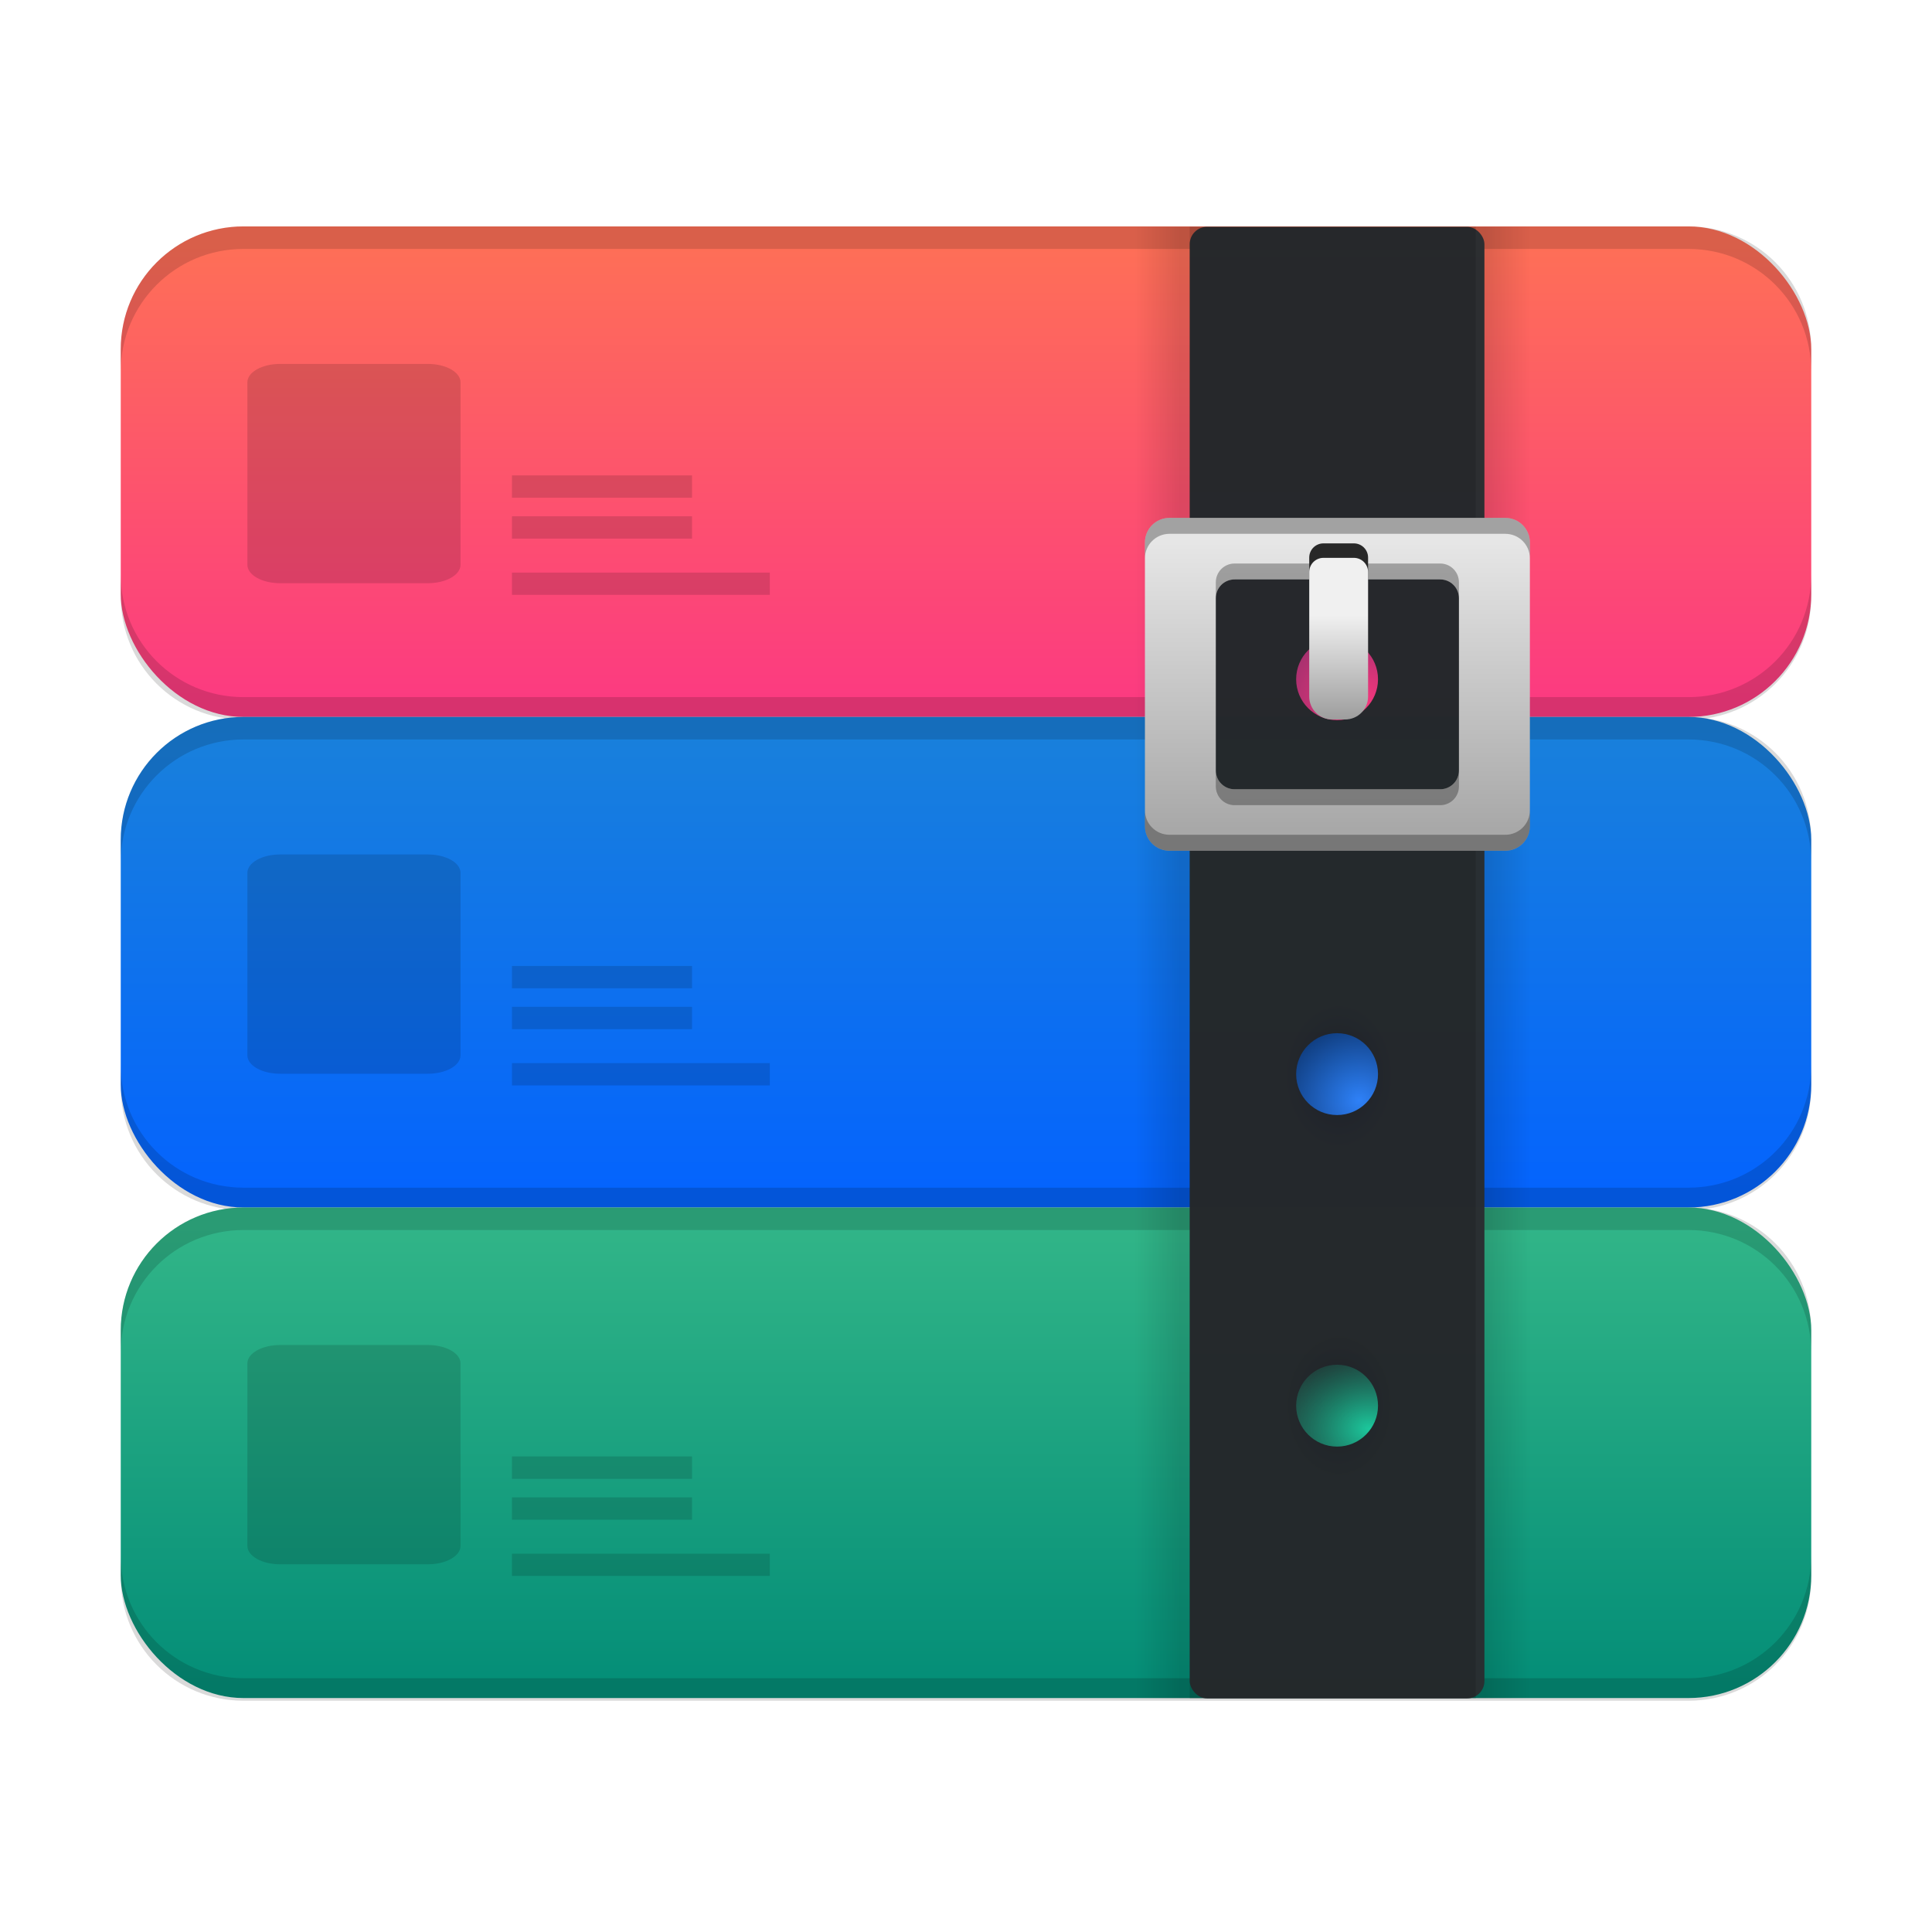 <?xml version="1.0" encoding="UTF-8" standalone="no"?>
<svg
   xmlns:dc="http://purl.org/dc/elements/1.1/"
   xmlns:cc="http://creativecommons.org/ns#"
   xmlns:rdf="http://www.w3.org/1999/02/22-rdf-syntax-ns#"
   xmlns:svg="http://www.w3.org/2000/svg"
   xmlns="http://www.w3.org/2000/svg"
   xmlns:xlink="http://www.w3.org/1999/xlink"
   xmlns:sodipodi="http://sodipodi.sourceforge.net/DTD/sodipodi-0.dtd"
   xmlns:inkscape="http://www.inkscape.org/namespaces/inkscape"
   width="128"
   height="128"
   viewBox="0 0 128 128"
   version="1.1"
   id="svg256"
   sodipodi:docname="deepin-compressor.svg"
   inkscape:version="0.92.3 (2405546, 2018-03-11)">
  <sodipodi:namedview
     pagecolor="#ffffff"
     bordercolor="#666666"
     borderopacity="1"
     objecttolerance="10"
     gridtolerance="10"
     guidetolerance="10"
     inkscape:pageopacity="0"
     inkscape:pageshadow="2"
     inkscape:window-width="1920"
     inkscape:window-height="1028"
     id="namedview258"
     showgrid="false"
     inkscape:zoom="3.6875"
     inkscape:cx="-12.053007"
     inkscape:cy="57.660102"
     inkscape:window-x="0"
     inkscape:window-y="26"
     inkscape:window-maximized="1"
     inkscape:current-layer="svg256" />
  <defs
     id="defs196">
    <linearGradient
       inkscape:collect="always"
       id="linearGradient1246">
      <stop
         style="stop-color:#f0f0f0;stop-opacity:1;"
         offset="0"
         id="stop1242" />
      <stop
         style="stop-color:#939393;stop-opacity:1"
         offset="1"
         id="stop1244" />
    </linearGradient>
    <linearGradient
       id="linearGradient1235"
       inkscape:collect="always">
      <stop
         id="stop1231"
         offset="0"
         style="stop-color:#fc377f;stop-opacity:1" />
      <stop
         id="stop1233"
         offset="1"
         style="stop-color:#022250;stop-opacity:1" />
    </linearGradient>
    <linearGradient
       inkscape:collect="always"
       id="linearGradient1203">
      <stop
         style="stop-color:#e6e6e6;stop-opacity:1;"
         offset="0"
         id="stop1199" />
      <stop
         style="stop-color:#a8a8a8;stop-opacity:1"
         offset="1"
         id="stop1201" />
    </linearGradient>
    <linearGradient
       inkscape:collect="always"
       id="linearGradient1189">
      <stop
         style="stop-color:#000000;stop-opacity:1;"
         offset="0"
         id="stop1185" />
      <stop
         style="stop-color:#000000;stop-opacity:0;"
         offset="1"
         id="stop1187" />
    </linearGradient>
    <linearGradient
       inkscape:collect="always"
       id="linearGradient1179">
      <stop
         style="stop-color:#1cca9e;stop-opacity:1"
         offset="0"
         id="stop1175" />
      <stop
         style="stop-color:#16a07d;stop-opacity:0;"
         offset="1"
         id="stop1177" />
    </linearGradient>
    <linearGradient
       inkscape:collect="always"
       id="linearGradient1164">
      <stop
         style="stop-color:#000000;stop-opacity:1"
         offset="0"
         id="stop1160" />
      <stop
         style="stop-color:#000813;stop-opacity:0"
         offset="1"
         id="stop1162" />
    </linearGradient>
    <linearGradient
       inkscape:collect="always"
       id="linearGradient1152">
      <stop
         style="stop-color:#2e82fb;stop-opacity:1"
         offset="0"
         id="stop1148" />
      <stop
         style="stop-color:#022250;stop-opacity:1"
         offset="1"
         id="stop1150" />
    </linearGradient>
    <linearGradient
       inkscape:collect="always"
       id="linearGradient1134">
      <stop
         style="stop-color:#2eb486;stop-opacity:1"
         offset="0"
         id="stop1130" />
      <stop
         style="stop-color:#008c75;stop-opacity:1"
         offset="1"
         id="stop1132" />
    </linearGradient>
    <linearGradient
       id="linearGradient1116"
       inkscape:collect="always">
      <stop
         id="stop1112"
         offset="0"
         style="stop-color:#157edb;stop-opacity:1" />
      <stop
         id="stop1114"
         offset="1"
         style="stop-color:#0061fe;stop-opacity:1" />
    </linearGradient>
    <linearGradient
       inkscape:collect="always"
       id="linearGradient1073">
      <stop
         style="stop-color:#fe6d54;stop-opacity:1"
         offset="0"
         id="stop1069" />
      <stop
         style="stop-color:#fc377f;stop-opacity:1"
         offset="1"
         id="stop1071" />
    </linearGradient>
    <filter
       id="deepin-archive-manager-a"
       width="128.6%"
       height="133.7%"
       x="-14.3%"
       y="-16.3%"
       filterUnits="objectBoundingBox">
      <feOffset
         dy="2"
         in="SourceAlpha"
         result="shadowOffsetOuter1"
         id="feOffset2" />
      <feGaussianBlur
         in="shadowOffsetOuter1"
         result="shadowBlurOuter1"
         stdDeviation="3"
         id="feGaussianBlur4" />
      <feComposite
         in="shadowBlurOuter1"
         in2="SourceAlpha"
         operator="out"
         result="shadowBlurOuter1"
         id="feComposite6" />
      <feColorMatrix
         in="shadowBlurOuter1"
         result="shadowMatrixOuter1"
         values="0 0 0 0 0   0 0 0 0 0   0 0 0 0 0  0 0 0 0.2 0"
         id="feColorMatrix8" />
      <feMerge
         id="feMerge14">
        <feMergeNode
           in="shadowMatrixOuter1"
           id="feMergeNode10" />
        <feMergeNode
           in="SourceGraphic"
           id="feMergeNode12" />
      </feMerge>
    </filter>
    <linearGradient
       id="deepin-archive-manager-b"
       x1="50%"
       x2="50%"
       y1="4.032%"
       y2="61.468%">
      <stop
         offset="0%"
         stop-color="#FF7253"
         id="stop17" />
      <stop
         offset="100%"
         stop-color="#FD3A80"
         id="stop19" />
    </linearGradient>
    <rect
       id="deepin-archive-manager-c"
       width="112"
       height="32.5"
       x="0"
       y="0"
       rx="7.84" />
    <filter
       id="deepin-archive-manager-d"
       width="100.9%"
       height="103.1%"
       x="-.4%"
       y="-1.5%"
       filterUnits="objectBoundingBox">
      <feOffset
         dy="1"
         in="SourceAlpha"
         result="shadowOffsetInner1"
         id="feOffset23" />
      <feComposite
         in="shadowOffsetInner1"
         in2="SourceAlpha"
         k2="-1"
         k3="1"
         operator="arithmetic"
         result="shadowInnerInner1"
         id="feComposite25" />
      <feColorMatrix
         in="shadowInnerInner1"
         result="shadowMatrixInner1"
         values="0 0 0 0 1   0 0 0 0 0.819   0 0 0 0 0.616  0 0 0 0.317 0"
         id="feColorMatrix27" />
      <feOffset
         dy="-1"
         in="SourceAlpha"
         result="shadowOffsetInner2"
         id="feOffset29" />
      <feComposite
         in="shadowOffsetInner2"
         in2="SourceAlpha"
         k2="-1"
         k3="1"
         operator="arithmetic"
         result="shadowInnerInner2"
         id="feComposite31" />
      <feColorMatrix
         in="shadowInnerInner2"
         result="shadowMatrixInner2"
         values="0 0 0 0 0   0 0 0 0 0   0 0 0 0 0  0 0 0 0.174 0"
         id="feColorMatrix33" />
      <feMerge
         id="feMerge39">
        <feMergeNode
           in="shadowMatrixInner1"
           id="feMergeNode35" />
        <feMergeNode
           in="shadowMatrixInner2"
           id="feMergeNode37" />
      </feMerge>
    </filter>
    <linearGradient
       id="deepin-archive-manager-e"
       x1="50%"
       x2="50%"
       y1=".726%"
       y2="48.178%">
      <stop
         offset="0%"
         stop-color="#1B85D5"
         id="stop42" />
      <stop
         offset="100%"
         stop-color="#0762FF"
         id="stop44" />
    </linearGradient>
    <rect
       id="deepin-archive-manager-f"
       width="112"
       height="32.5"
       x="0"
       y="32.5"
       rx="7.84" />
    <filter
       id="deepin-archive-manager-g"
       width="100.9%"
       height="103.1%"
       x="-.4%"
       y="-1.5%"
       filterUnits="objectBoundingBox">
      <feOffset
         dy="1"
         in="SourceAlpha"
         result="shadowOffsetInner1"
         id="feOffset48" />
      <feComposite
         in="shadowOffsetInner1"
         in2="SourceAlpha"
         k2="-1"
         k3="1"
         operator="arithmetic"
         result="shadowInnerInner1"
         id="feComposite50" />
      <feColorMatrix
         in="shadowInnerInner1"
         result="shadowMatrixInner1"
         values="0 0 0 0 0.638   0 0 0 0 0.734   0 0 0 0 0.99  0 0 0 0.5 0"
         id="feColorMatrix52" />
      <feOffset
         dy="-1"
         in="SourceAlpha"
         result="shadowOffsetInner2"
         id="feOffset54" />
      <feComposite
         in="shadowOffsetInner2"
         in2="SourceAlpha"
         k2="-1"
         k3="1"
         operator="arithmetic"
         result="shadowInnerInner2"
         id="feComposite56" />
      <feColorMatrix
         in="shadowInnerInner2"
         result="shadowMatrixInner2"
         values="0 0 0 0 0   0 0 0 0 0   0 0 0 0 0  0 0 0 0.1 0"
         id="feColorMatrix58" />
      <feMerge
         id="feMerge64">
        <feMergeNode
           in="shadowMatrixInner1"
           id="feMergeNode60" />
        <feMergeNode
           in="shadowMatrixInner2"
           id="feMergeNode62" />
      </feMerge>
    </filter>
    <linearGradient
       id="deepin-archive-manager-h"
       x1="50%"
       x2="50%"
       y1="0%"
       y2="65.425%">
      <stop
         offset="0%"
         stop-color="#3BBF8B"
         id="stop67" />
      <stop
         offset="100%"
         stop-color="#028D76"
         id="stop69" />
    </linearGradient>
    <rect
       id="deepin-archive-manager-i"
       width="112"
       height="32.5"
       x="0"
       y="65"
       rx="7.84" />
    <filter
       id="deepin-archive-manager-j"
       width="100.9%"
       height="103.1%"
       x="-.4%"
       y="-1.5%"
       filterUnits="objectBoundingBox">
      <feOffset
         dy="1"
         in="SourceAlpha"
         result="shadowOffsetInner1"
         id="feOffset73" />
      <feComposite
         in="shadowOffsetInner1"
         in2="SourceAlpha"
         k2="-1"
         k3="1"
         operator="arithmetic"
         result="shadowInnerInner1"
         id="feComposite75" />
      <feColorMatrix
         in="shadowInnerInner1"
         result="shadowMatrixInner1"
         values="0 0 0 0 0.778   0 0 0 0 1   0 0 0 0 0.761  0 0 0 0.173 0"
         id="feColorMatrix77" />
      <feOffset
         dy="-1"
         in="SourceAlpha"
         result="shadowOffsetInner2"
         id="feOffset79" />
      <feComposite
         in="shadowOffsetInner2"
         in2="SourceAlpha"
         k2="-1"
         k3="1"
         operator="arithmetic"
         result="shadowInnerInner2"
         id="feComposite81" />
      <feColorMatrix
         in="shadowInnerInner2"
         result="shadowMatrixInner2"
         values="0 0 0 0 0   0 0 0 0 0   0 0 0 0 0  0 0 0 0.138 0"
         id="feColorMatrix83" />
      <feMerge
         id="feMerge89">
        <feMergeNode
           in="shadowMatrixInner1"
           id="feMergeNode85" />
        <feMergeNode
           in="shadowMatrixInner2"
           id="feMergeNode87" />
      </feMerge>
    </filter>
    <linearGradient
       id="deepin-archive-manager-m"
       x1="50%"
       x2="50%"
       y1="0%"
       y2="100%">
      <stop
         offset="0%"
         stop-color="#4C4D52"
         id="stop92" />
      <stop
         offset="100%"
         stop-color="#27282C"
         id="stop94" />
    </linearGradient>
    <path
       id="deepin-archive-manager-l"
       d="M88.62,0 C89.161,-9.94240014e-17 89.6,0.439 89.6,0.98 L89.6,97.02 C89.6,97.561 89.161,98 88.62,98 L71.589,98 C71.047,98 70.609,97.561 70.609,97.02 L70.609,0.98 C70.609,0.439 71.047,4.09622689e-15 71.589,0 L88.62,0 Z M80.104,72.172 C78.793,72.172 77.73,73.253 77.73,74.586 C77.73,75.919 78.793,77 80.104,77 C81.415,77 82.478,75.919 82.478,74.586 C82.478,73.253 81.415,72.172 80.104,72.172 Z M80.104,50.448 C78.793,50.448 77.73,51.529 77.73,52.862 C77.73,54.195 78.793,55.276 80.104,55.276 C81.415,55.276 82.478,54.195 82.478,52.862 C82.478,51.529 81.415,50.448 80.104,50.448 Z M80.104,27.759 C78.793,27.759 77.73,28.839 77.73,30.172 C77.73,31.506 78.793,32.586 80.104,32.586 C81.415,32.586 82.478,31.506 82.478,30.172 C82.478,28.839 81.415,27.759 80.104,27.759 Z" />
    <filter
       id="deepin-archive-manager-k"
       width="110.5%"
       height="102%"
       x="-2.6%"
       y="-.5%"
       filterUnits="objectBoundingBox">
      <feOffset
         dx="1"
         dy="1"
         in="SourceAlpha"
         result="shadowOffsetOuter1"
         id="feOffset98" />
      <feColorMatrix
         in="shadowOffsetOuter1"
         values="0 0 0 0 0   0 0 0 0 0   0 0 0 0 0  0 0 0 0.082 0"
         id="feColorMatrix100" />
    </filter>
    <linearGradient
       id="deepin-archive-manager-n"
       x1="50%"
       x2="50%"
       y1="0%"
       y2="100%">
      <stop
         offset="0%"
         stop-color="#37393E"
         id="stop103" />
      <stop
         offset="100%"
         stop-color="#2A2C30"
         id="stop105" />
    </linearGradient>
    <path
       id="deepin-archive-manager-o"
       d="M88.62,0.492 C89.161,0.492 89.6,0.931 89.6,1.472 L89.6,96.528 C89.6,97.069 89.161,97.508 88.62,97.508 L71.589,97.508 C71.047,97.508 70.609,97.069 70.609,96.528 L70.609,1.472 C70.609,0.931 71.047,0.492 71.589,0.492 L88.62,0.492 Z M80.104,72.168 C78.793,72.168 77.73,73.248 77.73,74.581 C77.73,75.914 78.793,76.994 80.104,76.994 C81.415,76.994 82.478,75.914 82.478,74.581 C82.478,73.248 81.415,72.168 80.104,72.168 Z M80.104,50.448 C78.793,50.448 77.73,51.528 77.73,52.861 C77.73,54.194 78.793,55.275 80.104,55.275 C81.415,55.275 82.478,54.194 82.478,52.861 C82.478,51.528 81.415,50.448 80.104,50.448 Z M80.104,27.763 C78.793,27.763 77.73,28.843 77.73,30.176 C77.73,31.509 78.793,32.589 80.104,32.589 C81.415,32.589 82.478,31.509 82.478,30.176 C82.478,28.843 81.415,27.763 80.104,27.763 Z" />
    <filter
       id="deepin-archive-manager-p"
       width="105.3%"
       height="101%"
       x="-2.6%"
       y="-.5%"
       filterUnits="objectBoundingBox">
      <feOffset
         dy="-1"
         in="SourceAlpha"
         result="shadowOffsetInner1"
         id="feOffset109" />
      <feComposite
         in="shadowOffsetInner1"
         in2="SourceAlpha"
         k2="-1"
         k3="1"
         operator="arithmetic"
         result="shadowInnerInner1"
         id="feComposite111" />
      <feColorMatrix
         in="shadowInnerInner1"
         result="shadowMatrixInner1"
         values="0 0 0 0 0   0 0 0 0 0   0 0 0 0 0  0 0 0 0.07 0"
         id="feColorMatrix113" />
      <feOffset
         dy="1"
         in="SourceAlpha"
         result="shadowOffsetInner2"
         id="feOffset115" />
      <feComposite
         in="shadowOffsetInner2"
         in2="SourceAlpha"
         k2="-1"
         k3="1"
         operator="arithmetic"
         result="shadowInnerInner2"
         id="feComposite117" />
      <feColorMatrix
         in="shadowInnerInner2"
         result="shadowMatrixInner2"
         values="0 0 0 0 1   0 0 0 0 1   0 0 0 0 1  0 0 0 0.107 0"
         id="feColorMatrix119" />
      <feMerge
         id="feMerge125">
        <feMergeNode
           in="shadowMatrixInner1"
           id="feMergeNode121" />
        <feMergeNode
           in="shadowMatrixInner2"
           id="feMergeNode123" />
      </feMerge>
    </filter>
    <linearGradient
       id="deepin-archive-manager-s"
       x1="50%"
       x2="50%"
       y1="0%"
       y2="99.52%">
      <stop
         offset="0%"
         stop-color="#EEE"
         id="stop128" />
      <stop
         offset="100%"
         stop-color="#AFAFAF"
         id="stop130" />
    </linearGradient>
    <path
       id="deepin-archive-manager-r"
       d="M91.049,20.683 C92.131,20.683 93.009,21.561 93.009,22.643 L93.009,40.884 C93.009,41.967 92.131,42.844 91.049,42.844 L69.403,42.844 C68.321,42.844 67.443,41.967 67.443,40.884 L67.443,22.643 C67.443,21.561 68.321,20.683 69.403,20.683 L91.049,20.683 Z M87.058,25.742 L73.394,25.742 C72.853,25.742 72.414,26.181 72.414,26.722 L72.414,26.722 L72.414,37.047 C72.414,37.588 72.853,38.027 73.394,38.027 L73.394,38.027 L87.058,38.027 C87.599,38.027 88.038,37.588 88.038,37.047 L88.038,37.047 L88.038,26.722 C88.038,26.181 87.599,25.742 87.058,25.742 L87.058,25.742 Z" />
    <filter
       id="deepin-archive-manager-q"
       width="115.6%"
       height="118%"
       x="-7.8%"
       y="-4.5%"
       filterUnits="objectBoundingBox">
      <feOffset
         dy="1"
         in="SourceAlpha"
         result="shadowOffsetOuter1"
         id="feOffset134" />
      <feGaussianBlur
         in="shadowOffsetOuter1"
         result="shadowBlurOuter1"
         stdDeviation=".5"
         id="feGaussianBlur136" />
      <feColorMatrix
         in="shadowBlurOuter1"
         values="0 0 0 0 0   0 0 0 0 0   0 0 0 0 0  0 0 0 0.103 0"
         id="feColorMatrix138" />
    </filter>
    <filter
       id="deepin-archive-manager-t"
       width="111.7%"
       height="113.5%"
       x="-5.9%"
       y="-2.3%"
       filterUnits="objectBoundingBox">
      <feOffset
         dy="1"
         in="SourceAlpha"
         result="shadowOffsetInner1"
         id="feOffset141" />
      <feComposite
         in="shadowOffsetInner1"
         in2="SourceAlpha"
         k2="-1"
         k3="1"
         operator="arithmetic"
         result="shadowInnerInner1"
         id="feComposite143" />
      <feColorMatrix
         in="shadowInnerInner1"
         result="shadowMatrixInner1"
         values="0 0 0 0 1   0 0 0 0 1   0 0 0 0 1  0 0 0 0.415 0"
         id="feColorMatrix145" />
      <feOffset
         dy="-1"
         in="SourceAlpha"
         result="shadowOffsetInner2"
         id="feOffset147" />
      <feComposite
         in="shadowOffsetInner2"
         in2="SourceAlpha"
         k2="-1"
         k3="1"
         operator="arithmetic"
         result="shadowInnerInner2"
         id="feComposite149" />
      <feColorMatrix
         in="shadowInnerInner2"
         result="shadowMatrixInner2"
         values="0 0 0 0 0.472   0 0 0 0 0.472   0 0 0 0 0.472  0 0 0 0.311 0"
         id="feColorMatrix151" />
      <feMerge
         id="feMerge157">
        <feMergeNode
           in="shadowMatrixInner1"
           id="feMergeNode153" />
        <feMergeNode
           in="shadowMatrixInner2"
           id="feMergeNode155" />
      </feMerge>
    </filter>
    <linearGradient
       id="deepin-archive-manager-w"
       x1="50%"
       x2="50%"
       y1="1.673%"
       y2="100%">
      <stop
         offset="0%"
         stop-color="#EAEAEA"
         id="stop160" />
      <stop
         offset="31.25%"
         stop-color="#F3F3F3"
         id="stop162" />
      <stop
         offset="67.742%"
         stop-color="#D2D2D2"
         id="stop164" />
      <stop
         offset="100%"
         stop-color="#9F9F9F"
         id="stop166" />
    </linearGradient>
    <path
       id="deepin-archive-manager-v"
       d="M81.074,23.146 C81.48,23.146 81.809,23.475 81.809,23.881 L81.809,31.816 C81.37,32.241 80.768,32.503 80.104,32.503 C79.44,32.503 78.838,32.241 78.399,31.816 L78.4,23.881 C78.4,23.475 78.729,23.146 79.135,23.146 L81.074,23.146 Z" />
    <filter
       id="deepin-archive-manager-u"
       width="217.4%"
       height="142.7%"
       x="-58.7%"
       y="-10.7%"
       filterUnits="objectBoundingBox">
      <feOffset
         dy="1"
         in="SourceAlpha"
         result="shadowOffsetOuter1"
         id="feOffset170" />
      <feGaussianBlur
         in="shadowOffsetOuter1"
         result="shadowBlurOuter1"
         stdDeviation=".5"
         id="feGaussianBlur172" />
      <feColorMatrix
         in="shadowBlurOuter1"
         values="0 0 0 0 0.637   0 0 0 0 0.637   0 0 0 0 0.637  0 0 0 0.136 0"
         id="feColorMatrix174" />
    </filter>
    <filter
       id="deepin-archive-manager-x"
       width="188%"
       height="132.1%"
       x="-44%"
       y="-5.3%"
       filterUnits="objectBoundingBox">
      <feOffset
         dy="1"
         in="SourceAlpha"
         result="shadowOffsetInner1"
         id="feOffset177" />
      <feComposite
         in="shadowOffsetInner1"
         in2="SourceAlpha"
         k2="-1"
         k3="1"
         operator="arithmetic"
         result="shadowInnerInner1"
         id="feComposite179" />
      <feColorMatrix
         in="shadowInnerInner1"
         result="shadowMatrixInner1"
         values="0 0 0 0 1   0 0 0 0 1   0 0 0 0 1  0 0 0 1 0"
         id="feColorMatrix181" />
      <feOffset
         dy="-1"
         in="SourceAlpha"
         result="shadowOffsetInner2"
         id="feOffset183" />
      <feComposite
         in="shadowOffsetInner2"
         in2="SourceAlpha"
         k2="-1"
         k3="1"
         operator="arithmetic"
         result="shadowInnerInner2"
         id="feComposite185" />
      <feColorMatrix
         in="shadowInnerInner2"
         result="shadowMatrixInner2"
         values="0 0 0 0 0.256   0 0 0 0 0.256   0 0 0 0 0.256  0 0 0 0.12 0"
         id="feColorMatrix187" />
      <feMerge
         id="feMerge193">
        <feMergeNode
           in="shadowMatrixInner1"
           id="feMergeNode189" />
        <feMergeNode
           in="shadowMatrixInner2"
           id="feMergeNode191" />
      </feMerge>
    </filter>
    <linearGradient
       inkscape:collect="always"
       xlink:href="#linearGradient1073"
       id="linearGradient1075"
       x1="-66.305"
       y1="16.064"
       x2="-66.305"
       y2="46.708"
       gradientUnits="userSpaceOnUse" />
    <linearGradient
       inkscape:collect="always"
       xlink:href="#linearGradient1116"
       id="linearGradient1110"
       gradientUnits="userSpaceOnUse"
       x1="-66.305"
       y1="16.064"
       x2="-66.305"
       y2="46.708" />
    <linearGradient
       inkscape:collect="always"
       xlink:href="#linearGradient1134"
       id="linearGradient1128"
       gradientUnits="userSpaceOnUse"
       x1="-66.305"
       y1="16.064"
       x2="-66.305"
       y2="46.708" />
    <radialGradient
       inkscape:collect="always"
       xlink:href="#linearGradient1152"
       id="radialGradient1154"
       cx="182.958"
       cy="72.505"
       fx="182.958"
       fy="72.505"
       r="2.712"
       gradientUnits="userSpaceOnUse"
       gradientTransform="matrix(2.677,0.016,-0.015,2.595,-398.642,-118.174)" />
    <radialGradient
       inkscape:collect="always"
       xlink:href="#linearGradient1164"
       id="radialGradient1166"
       cx="181.559"
       cy="70.915"
       fx="181.559"
       fy="70.915"
       r="3.661"
       gradientTransform="matrix(1,0,0,1.333,-92.839,-23.255)"
       gradientUnits="userSpaceOnUse" />
    <radialGradient
       inkscape:collect="always"
       xlink:href="#linearGradient1164"
       id="radialGradient1173"
       gradientUnits="userSpaceOnUse"
       gradientTransform="matrix(1,0,0,1.333,-92.839,-1.395)"
       cx="181.559"
       cy="70.915"
       fx="181.559"
       fy="70.915"
       r="3.661" />
    <radialGradient
       inkscape:collect="always"
       xlink:href="#linearGradient1179"
       id="radialGradient1181"
       cx="-36.221"
       cy="94.663"
       fx="-36.221"
       fy="94.663"
       r="2.712"
       gradientUnits="userSpaceOnUse"
       gradientTransform="matrix(2.909,0,0,2.202,196.069,-113.793)" />
    <linearGradient
       inkscape:collect="always"
       xlink:href="#linearGradient1189"
       id="linearGradient1191"
       x1="-28.534"
       y1="64.112"
       x2="-25.5"
       y2="64.112"
       gradientUnits="userSpaceOnUse"
       gradientTransform="matrix(1,0,0,0.993,126.915,0.103)" />
    <linearGradient
       inkscape:collect="always"
       xlink:href="#linearGradient1189"
       id="linearGradient1195"
       gradientUnits="userSpaceOnUse"
       gradientTransform="matrix(1,0,0,0.993,-49.679,0.103)"
       x1="-28.534"
       y1="64.112"
       x2="-25.5"
       y2="64.112" />
    <linearGradient
       inkscape:collect="always"
       xlink:href="#linearGradient1203"
       id="linearGradient1205"
       x1="38.639"
       y1="37.299"
       x2="38.639"
       y2="56.283"
       gradientUnits="userSpaceOnUse" />
    <radialGradient
       inkscape:collect="always"
       xlink:href="#linearGradient1235"
       id="radialGradient1229"
       gradientUnits="userSpaceOnUse"
       gradientTransform="matrix(5.728,4.2243427e-7,-5.8416791e-7,5.495,-957.772,-351.723)"
       cx="182.958"
       cy="72.505"
       fx="182.958"
       fy="72.505"
       r="2.712" />
    <linearGradient
       inkscape:collect="always"
       xlink:href="#linearGradient1246"
       id="linearGradient1248"
       x1="41.183"
       y1="42.805"
       x2="41.183"
       y2="50.572"
       gradientUnits="userSpaceOnUse"
       gradientTransform="translate(47.282,-2.027)" />
  </defs>
  <g
     id="g1098"
     transform="translate(126.915)">
    <rect
       ry="8.136"
       rx="8.136"
       y="15"
       x="-118.915"
       height="32.5"
       width="112"
       id="rect1067"
       style="opacity:0.984;fill:url(#linearGradient1075);fill-opacity:1;stroke:none;stroke-width:2;stroke-linecap:round;stroke-miterlimit:4;stroke-dasharray:none;stroke-opacity:1" />
    <path
       id="rect1077"
       d="m -110.779,15 c -4.507,0 -8.137,3.628 -8.137,8.135 v 1.492 c 0,-4.507 3.63,-8.135 8.137,-8.135 h 95.729 c 4.507,0 8.135,3.628 8.135,8.135 V 23.135 C -6.916,18.628 -10.544,15 -15.051,15 Z"
       style="opacity:0.984;fill:#000000;fill-opacity:0.149;stroke:none;stroke-width:2;stroke-linecap:round;stroke-miterlimit:4;stroke-dasharray:none;stroke-opacity:1"
       inkscape:connector-curvature="0" />
    <path
       inkscape:connector-curvature="0"
       style="opacity:0.984;fill:#000000;fill-opacity:0.149;stroke:none;stroke-width:2;stroke-linecap:round;stroke-miterlimit:4;stroke-dasharray:none;stroke-opacity:1"
       d="m -110.779,47.678 c -4.507,0 -8.137,-3.628 -8.137,-8.135 v -1.492 c 0,4.507 3.63,8.135 8.137,8.135 h 95.729 c 4.507,0 8.135,-3.628 8.135,-8.135 v 1.492 c 0,4.507 -3.628,8.135 -8.135,8.135 z"
       id="path1082" />
    <path
       inkscape:connector-curvature="0"
       id="rect1084"
       d="m -108.355,24.111 c -1.202,0 -2.17,0.545 -2.17,1.221 v 12.086 c 0,0.676 0.968,1.221 2.17,1.221 h 9.783 c 1.202,0 2.168,-0.545 2.168,-1.221 V 25.332 c 0,-0.676 -0.966,-1.221 -2.168,-1.221 z m 15.359,7.385 v 1.479 h 11.93 v -1.479 z m 0,2.709 v 1.479 h 11.93 v -1.479 z m 0,3.73 v 1.477 h 17.084 v -1.477 z"
       style="opacity:0.984;fill:#000000;fill-opacity:0.142;stroke:none;stroke-width:2;stroke-linecap:round;stroke-miterlimit:4;stroke-dasharray:none;stroke-opacity:1" />
  </g>
  <g
     id="g1108"
     transform="translate(126.915,32.5)">
    <rect
       style="opacity:0.984;fill:url(#linearGradient1110);fill-opacity:1;stroke:none;stroke-width:2;stroke-linecap:round;stroke-miterlimit:4;stroke-dasharray:none;stroke-opacity:1"
       id="rect1100"
       width="112"
       height="32.5"
       x="-118.915"
       y="15"
       rx="8.136"
       ry="8.136" />
    <path
       style="opacity:0.984;fill:#000000;fill-opacity:0.149;stroke:none;stroke-width:2;stroke-linecap:round;stroke-miterlimit:4;stroke-dasharray:none;stroke-opacity:1"
       d="m -110.779,15 c -4.507,0 -8.137,3.628 -8.137,8.135 v 1.492 c 0,-4.507 3.63,-8.135 8.137,-8.135 h 95.729 c 4.507,0 8.135,3.628 8.135,8.135 V 23.135 C -6.916,18.628 -10.544,15 -15.051,15 Z"
       id="path1102"
       inkscape:connector-curvature="0" />
    <path
       id="path1104"
       d="m -110.779,47.678 c -4.507,0 -8.137,-3.628 -8.137,-8.135 v -1.492 c 0,4.507 3.63,8.135 8.137,8.135 h 95.729 c 4.507,0 8.135,-3.628 8.135,-8.135 v 1.492 c 0,4.507 -3.628,8.135 -8.135,8.135 z"
       style="opacity:0.984;fill:#000000;fill-opacity:0.149;stroke:none;stroke-width:2;stroke-linecap:round;stroke-miterlimit:4;stroke-dasharray:none;stroke-opacity:1"
       inkscape:connector-curvature="0" />
    <path
       style="opacity:0.984;fill:#000000;fill-opacity:0.142;stroke:none;stroke-width:2;stroke-linecap:round;stroke-miterlimit:4;stroke-dasharray:none;stroke-opacity:1"
       d="m -108.355,24.111 c -1.202,0 -2.17,0.545 -2.17,1.221 v 12.086 c 0,0.676 0.968,1.221 2.17,1.221 h 9.783 c 1.202,0 2.168,-0.545 2.168,-1.221 V 25.332 c 0,-0.676 -0.966,-1.221 -2.168,-1.221 z m 15.359,7.385 v 1.479 h 11.93 v -1.479 z m 0,2.709 v 1.479 h 11.93 v -1.479 z m 0,3.73 v 1.477 h 17.084 v -1.477 z"
       id="path1106"
       inkscape:connector-curvature="0" />
  </g>
  <g
     transform="translate(126.915,65)"
     id="g1126">
    <rect
       ry="8.136"
       rx="8.136"
       y="15"
       x="-118.915"
       height="32.5"
       width="112"
       id="rect1118"
       style="opacity:0.984;fill:url(#linearGradient1128);fill-opacity:1;stroke:none;stroke-width:2;stroke-linecap:round;stroke-miterlimit:4;stroke-dasharray:none;stroke-opacity:1" />
    <path
       inkscape:connector-curvature="0"
       id="path1120"
       d="m -110.779,15 c -4.507,0 -8.137,3.628 -8.137,8.135 v 1.492 c 0,-4.507 3.63,-8.135 8.137,-8.135 h 95.729 c 4.507,0 8.135,3.628 8.135,8.135 V 23.135 C -6.916,18.628 -10.544,15 -15.051,15 Z"
       style="opacity:0.984;fill:#000000;fill-opacity:0.149;stroke:none;stroke-width:2;stroke-linecap:round;stroke-miterlimit:4;stroke-dasharray:none;stroke-opacity:1" />
    <path
       inkscape:connector-curvature="0"
       style="opacity:0.984;fill:#000000;fill-opacity:0.149;stroke:none;stroke-width:2;stroke-linecap:round;stroke-miterlimit:4;stroke-dasharray:none;stroke-opacity:1"
       d="m -110.779,47.678 c -4.507,0 -8.137,-3.628 -8.137,-8.135 v -1.492 c 0,4.507 3.63,8.135 8.137,8.135 h 95.729 c 4.507,0 8.135,-3.628 8.135,-8.135 v 1.492 c 0,4.507 -3.628,8.135 -8.135,8.135 z"
       id="path1122" />
    <path
       inkscape:connector-curvature="0"
       id="path1124"
       d="m -108.355,24.111 c -1.202,0 -2.17,0.545 -2.17,1.221 v 12.086 c 0,0.676 0.968,1.221 2.17,1.221 h 9.783 c 1.202,0 2.168,-0.545 2.168,-1.221 V 25.332 c 0,-0.676 -0.966,-1.221 -2.168,-1.221 z m 15.359,7.385 v 1.479 h 11.93 v -1.479 z m 0,2.709 v 1.479 h 11.93 v -1.479 z m 0,3.73 v 1.477 h 17.084 v -1.477 z"
       style="opacity:0.984;fill:#000000;fill-opacity:0.142;stroke:none;stroke-width:2;stroke-linecap:round;stroke-miterlimit:4;stroke-dasharray:none;stroke-opacity:1" />
  </g>
  <rect
     ry="0"
     rx="0"
     y="15.028"
     x="78.822"
     height="97.498"
     width="22.594"
     id="rect1183"
     style="opacity:0.13;fill:url(#linearGradient1191);fill-opacity:1;stroke:none;stroke-width:1.993;stroke-linecap:round;stroke-miterlimit:4;stroke-dasharray:none;stroke-opacity:1" />
  <rect
     style="opacity:0.984;fill:#2a2e31;fill-opacity:1;stroke:none;stroke-width:2;stroke-linecap:round;stroke-miterlimit:4;stroke-dasharray:none;stroke-opacity:1"
     id="rect1136"
     width="19.525"
     height="97.498"
     x="78.822"
     y="15.028"
     rx="1.148"
     ry="1.148" />
  <ellipse
     ry="4.881"
     rx="3.661"
     cy="71.299"
     cx="88.72"
     id="circle1156"
     style="opacity:0.171;fill:url(#radialGradient1166);fill-opacity:1;stroke:none;stroke-width:3.118;stroke-linecap:round;stroke-miterlimit:4;stroke-dasharray:none;stroke-opacity:1" />
  <rect
     style="opacity:0.13;fill:url(#linearGradient1195);fill-opacity:1;stroke:none;stroke-width:1.993;stroke-linecap:round;stroke-miterlimit:4;stroke-dasharray:none;stroke-opacity:1"
     id="rect1193"
     width="22.594"
     height="97.498"
     x="-97.772"
     y="15.028"
     rx="0"
     ry="0"
     transform="scale(-1,1)" />
  <circle
     style="opacity:0.984;fill:url(#radialGradient1154);fill-opacity:1;stroke:none;stroke-width:2;stroke-linecap:round;stroke-miterlimit:4;stroke-dasharray:none;stroke-opacity:1"
     id="path1140"
     cx="88.585"
     cy="71.163"
     r="2.712" />
  <ellipse
     style="opacity:0.171;fill:url(#radialGradient1173);fill-opacity:1;stroke:none;stroke-width:3.118;stroke-linecap:round;stroke-miterlimit:4;stroke-dasharray:none;stroke-opacity:1"
     id="ellipse1171"
     cx="88.72"
     cy="93.159"
     rx="3.661"
     ry="4.881" />
  <circle
     r="2.712"
     cy="93.129"
     cx="88.585"
     id="circle1142"
     style="opacity:0.984;fill:url(#radialGradient1181);fill-opacity:1;stroke:none;stroke-width:2;stroke-linecap:round;stroke-miterlimit:4;stroke-dasharray:none;stroke-opacity:1" />
  <g
     id="g1225"
     transform="translate(47.186,-1.356)">
    <path
       id="rect1197"
       d="m 30.295,35.668 c -0.901,0 -1.627,0.726 -1.627,1.627 V 56.094 c 0,0.901 0.726,1.627 1.627,1.627 h 22.25 c 0.901,0 1.627,-0.726 1.627,-1.627 V 37.295 c 0,-0.901 -0.726,-1.627 -1.627,-1.627 z m 4.314,4.076 h 13.621 c 0.689,0 1.242,0.553 1.242,1.242 v 11.416 c 0,0.689 -0.553,1.244 -1.242,1.244 H 34.609 c -0.689,0 -1.244,-0.555 -1.244,-1.244 V 40.986 c 0,-0.689 0.555,-1.242 1.244,-1.242 z"
       style="opacity:1;fill:url(#linearGradient1205);fill-opacity:1;stroke:none;stroke-width:2;stroke-linecap:round;stroke-miterlimit:4;stroke-dasharray:none;stroke-opacity:1"
       inkscape:connector-curvature="0" />
    <path
       id="path1212"
       d="m 30.295,35.668 c -0.901,0 -1.627,0.726 -1.627,1.627 v 1.055 c 0,-0.901 0.726,-1.627 1.627,-1.627 h 22.25 c 0.901,0 1.627,0.726 1.627,1.627 v -1.055 c 0,-0.901 -0.726,-1.627 -1.627,-1.627 z m 3.07,16.734 v 1.055 c 0,0.689 0.555,1.244 1.244,1.244 h 13.621 c 0.689,0 1.242,-0.555 1.242,-1.244 v -1.055 c 0,0.689 -0.553,1.244 -1.242,1.244 H 34.609 c -0.689,0 -1.244,-0.555 -1.244,-1.244 z"
       style="opacity:1;fill:#000000;fill-opacity:0.294;stroke:none;stroke-width:2;stroke-linecap:round;stroke-miterlimit:4;stroke-dasharray:none;stroke-opacity:1"
       inkscape:connector-curvature="0" />
    <path
       sodipodi:nodetypes="ssssscsss"
       inkscape:connector-curvature="0"
       style="opacity:1;fill:#000000;fill-opacity:0.294;stroke:none;stroke-width:2;stroke-linecap:round;stroke-miterlimit:4;stroke-dasharray:none;stroke-opacity:1"
       d="m 33.365,40.99 v -1.055 c 0,-0.689 0.555,-1.244 1.244,-1.244 h 13.621 c 0.689,0 1.242,0.555 1.242,1.244 v 1.055 c 0,-0.689 -0.553,-1.244 -1.242,-1.244 H 34.609 c -0.689,0 -1.244,0.555 -1.244,1.244 z"
       id="path1217" />
    <path
       sodipodi:nodetypes="sscsscsss"
       inkscape:connector-curvature="0"
       style="opacity:1;fill:#000000;fill-opacity:0.294;stroke:none;stroke-width:2;stroke-linecap:round;stroke-miterlimit:4;stroke-dasharray:none;stroke-opacity:1"
       d="m 30.295,57.717 c -0.901,0 -1.627,-0.726 -1.627,-1.627 v -1.055 c 0,0.901 0.726,1.627 1.627,1.627 h 22.25 c 0.901,0 1.627,-0.726 1.627,-1.627 v 1.055 c 0,0.901 -0.726,1.627 -1.627,1.627 z"
       id="path1219" />
  </g>
  <path
     sodipodi:nodetypes="ssccssssccssccs"
     inkscape:connector-curvature="0"
     id="path1250"
     d="m 87.683,36 c -0.522,0 -0.943,0.421 -0.943,0.943 v 0.576 2.827 4.362 c 0,0.841 0.677,1.52 1.518,1.52 h 0.863 c 0.841,0 1.518,-0.679 1.518,-1.52 V 40.347 37.519 36.943 c 0,-0.522 -0.421,-0.943 -0.943,-0.943 H 89.12 88.257 Z"
     style="opacity:1;fill:#282828;fill-opacity:1;stroke:none;stroke-width:2;stroke-linecap:round;stroke-miterlimit:4;stroke-dasharray:none;stroke-opacity:1" />
  <circle
     r="2.712"
     cy="45.001"
     cx="88.585"
     id="circle1227"
     style="opacity:0.984;fill:url(#radialGradient1229);fill-opacity:1;stroke:none;stroke-width:2;stroke-linecap:round;stroke-miterlimit:4;stroke-dasharray:none;stroke-opacity:1" />
  <path
     style="opacity:1;fill:url(#linearGradient1248);fill-opacity:1;stroke:none;stroke-width:2;stroke-linecap:round;stroke-miterlimit:4;stroke-dasharray:none;stroke-opacity:1"
     d="m 87.683,36.959 c -0.522,0 -0.943,0.421 -0.943,0.943 v 0.576 3.307 4.362 c 0,0.841 0.677,1.52 1.518,1.52 h 0.863 c 0.841,0 1.518,-0.679 1.518,-1.52 V 41.785 38.478 37.902 c 0,-0.522 -0.421,-0.943 -0.943,-0.943 H 89.12 88.257 Z"
     id="rect1237"
     inkscape:connector-curvature="0"
     sodipodi:nodetypes="ssccssssccssccs" />
</svg>
